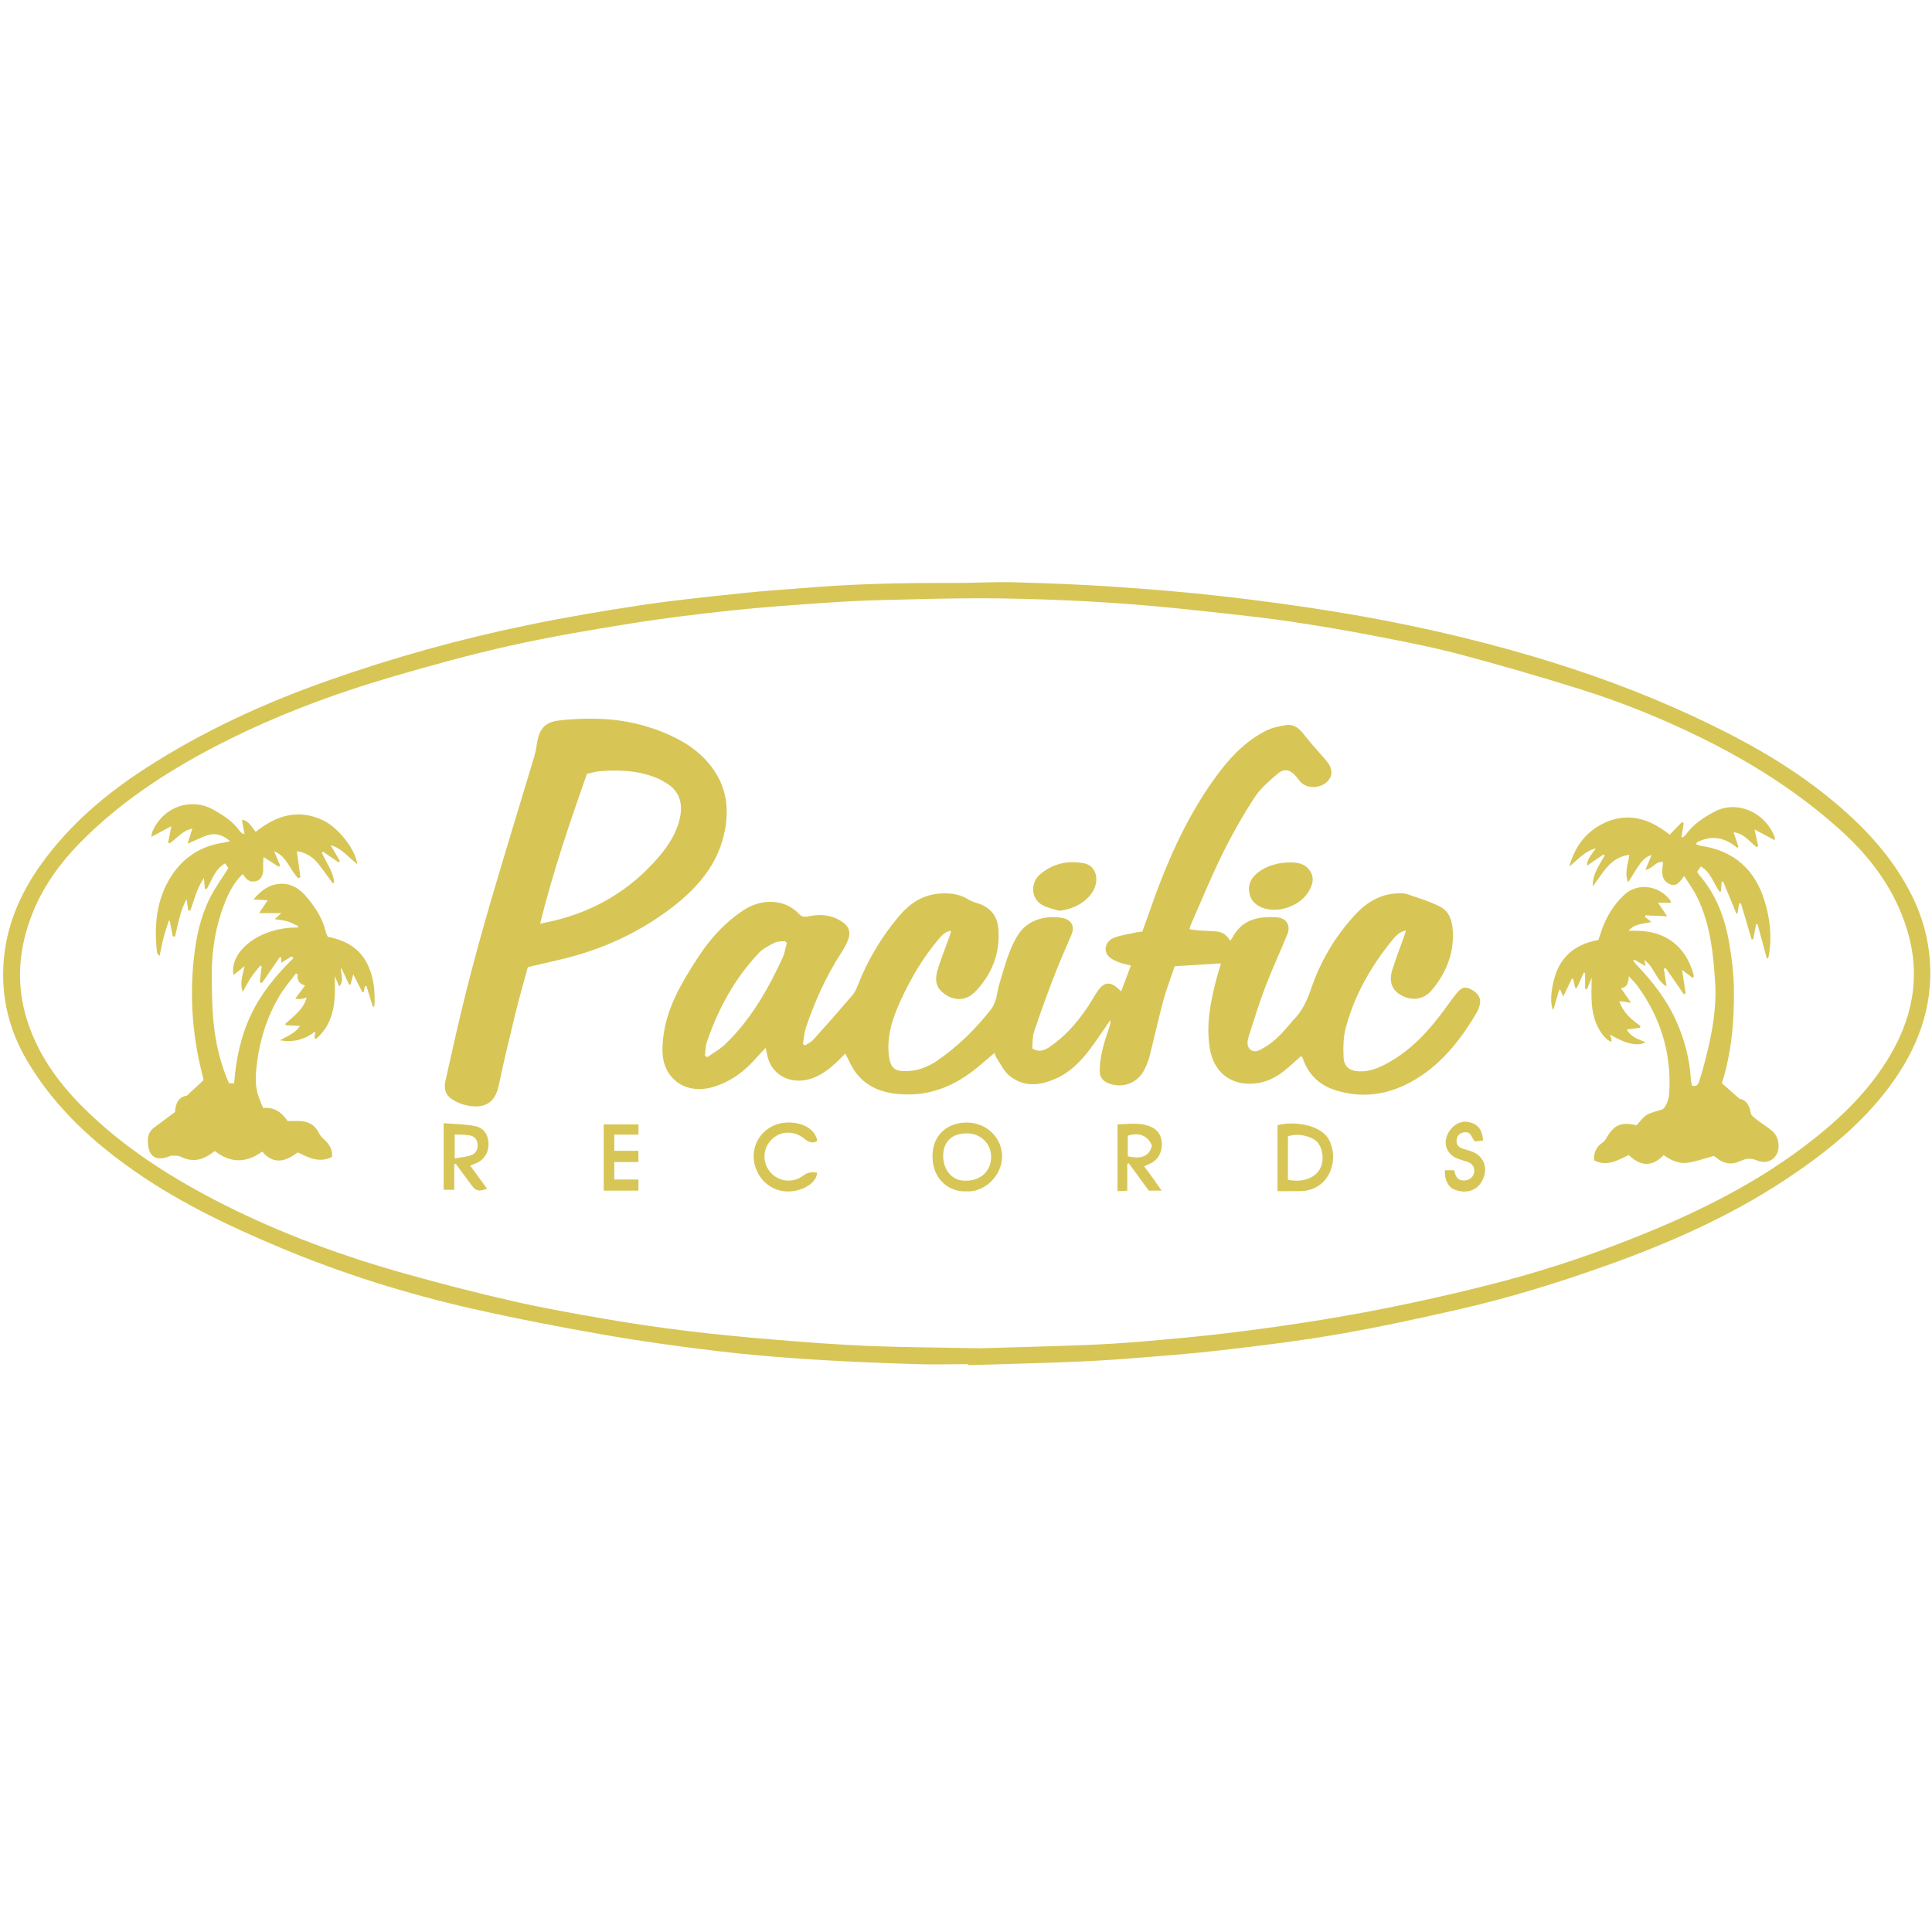 <?xml version="1.0" encoding="utf-8"?>
<!-- Generator: Adobe Illustrator 16.0.0, SVG Export Plug-In . SVG Version: 6.00 Build 0)  -->
<!DOCTYPE svg PUBLIC "-//W3C//DTD SVG 1.1//EN" "http://www.w3.org/Graphics/SVG/1.1/DTD/svg11.dtd">
<svg version="1.1" id="Layer_1" xmlns="http://www.w3.org/2000/svg" xmlns:xlink="http://www.w3.org/1999/xlink" x="0px" y="0px"
	 width="300px" height="300px" viewBox="0 0 300 300" enable-background="new 0 0 300 300" xml:space="preserve">
<path fill-rule="evenodd" clip-rule="evenodd" fill="#D7C656" d="M150.366,211.829c-2.833,0-5.67,0.08-8.499-0.017
	c-5.35-0.183-10.701-0.386-16.042-0.732c-4.826-0.313-9.652-0.708-14.452-1.287c-5.824-0.701-11.645-1.492-17.422-2.503
	c-6.911-1.207-13.811-2.534-20.652-4.086c-10.157-2.303-20.08-5.414-29.698-9.437c-8.497-3.556-16.775-7.538-24.243-13.007
	c-6.075-4.448-11.396-9.628-15.229-16.188c-2.713-4.643-3.943-9.663-3.578-15.042c0.388-5.726,2.565-10.772,5.881-15.392
	c4.368-6.083,9.963-10.828,16.197-14.86c8.81-5.697,18.278-10.047,28.152-13.542c10.192-3.607,20.592-6.495,31.175-8.677
	c5.921-1.221,11.892-2.241,17.873-3.131c5.32-0.792,10.683-1.316,16.034-1.886c3.053-0.325,6.122-0.496,9.182-0.754
	c7.59-0.64,15.195-0.791,22.808-0.764c3.224,0.011,6.454-0.194,9.675-0.107c5.2,0.14,10.402,0.347,15.592,0.698
	c5.581,0.378,11.16,0.842,16.718,1.474c5.858,0.666,11.71,1.458,17.529,2.403c10.39,1.688,20.654,3.967,30.754,6.959
	c8.237,2.44,16.293,5.364,24.1,8.951c7.653,3.519,15.038,7.505,21.619,12.829c5.328,4.31,9.999,9.192,13.077,15.413
	c1.569,3.17,2.508,6.519,2.754,10.056c0.512,7.318-1.948,13.685-6.23,19.464c-4.4,5.938-10.08,10.457-16.18,14.496
	c-8.659,5.732-18.085,9.876-27.829,13.354c-7.482,2.673-15.067,5.014-22.81,6.784c-6.281,1.438-12.587,2.801-18.934,3.9
	c-5.927,1.027-11.913,1.753-17.891,2.45c-4.831,0.564-9.687,0.925-14.538,1.307c-3.151,0.249-6.312,0.421-9.473,0.543
	c-5.138,0.199-10.278,0.328-15.417,0.487C150.368,211.937,150.367,211.884,150.366,211.829z M152.188,209.359
	c4.554-0.137,10.304-0.278,16.053-0.493c2.979-0.111,5.958-0.29,8.929-0.544c4.485-0.383,8.972-0.775,13.439-1.317
	c4.918-0.596,9.828-1.284,14.718-2.082c4.587-0.749,9.162-1.604,13.707-2.575c4.844-1.035,9.673-2.158,14.461-3.426
	c7.503-1.986,14.843-4.492,22.028-7.434c8.591-3.516,16.836-7.652,24.308-13.239c5.115-3.824,9.742-8.088,13.165-13.544
	c3.969-6.326,5.354-13.062,3.136-20.331c-1.874-6.146-5.535-11.124-10.253-15.388c-6.557-5.929-13.939-10.612-21.853-14.491
	c-6.02-2.951-12.228-5.466-18.619-7.466c-6.208-1.942-12.458-3.765-18.745-5.426c-4.344-1.148-8.769-2.002-13.183-2.857
	c-4.267-0.826-8.555-1.551-12.854-2.196c-3.666-0.55-7.355-0.957-11.043-1.365c-4.021-0.445-8.046-0.875-12.077-1.207
	c-3.941-0.326-7.89-0.587-11.841-0.753c-4.47-0.188-8.947-0.325-13.422-0.326c-5.113,0-10.228,0.145-15.342,0.282
	c-2.888,0.078-5.777,0.209-8.659,0.414c-4.825,0.342-9.655,0.665-14.463,1.176c-5.26,0.56-10.518,1.196-15.74,2.031
	c-6.27,1.003-12.543,2.062-18.737,3.442c-6.135,1.367-12.211,3.037-18.247,4.8c-9.125,2.666-18.022,5.974-26.513,10.288
	c-7.663,3.893-14.865,8.475-21.071,14.488c-3.53,3.421-6.511,7.249-8.37,11.85c-2.202,5.452-2.687,11.013-0.91,16.687
	c1.671,5.335,4.837,9.737,8.744,13.619c6.354,6.312,13.834,11.035,21.781,15.051c9.072,4.586,18.583,8.054,28.357,10.79
	c5.471,1.532,10.979,2.953,16.518,4.213c4.798,1.092,9.652,1.953,14.503,2.789c4.133,0.712,8.288,1.326,12.452,1.832
	c4.558,0.552,9.131,0.99,13.708,1.368c4.85,0.4,9.706,0.772,14.567,0.975C140.205,209.215,145.598,209.229,152.188,209.359z"/>
<path fill-rule="evenodd" clip-rule="evenodd" fill="#D7C656" d="M160.282,162.806c1.177,0.681,2.001,0.239,2.754-0.275
	c2.319-1.587,4.146-3.663,5.722-5.966c0.566-0.828,1.046-1.714,1.598-2.552c1.044-1.587,2.059-1.69,3.401-0.378
	c0.085,0.083,0.181,0.154,0.352,0.299c0.5-1.346,0.978-2.634,1.49-4.016c-0.626-0.156-1.159-0.242-1.657-0.427
	c-0.535-0.2-1.095-0.416-1.54-0.758c-1.192-0.92-0.872-2.589,0.682-3.16c1.13-0.415,2.357-0.564,3.543-0.825
	c0.207-0.045,0.421-0.057,0.753-0.101c0.344-0.953,0.712-1.942,1.057-2.939c2.507-7.247,5.498-14.261,9.967-20.553
	c2.205-3.105,4.705-5.933,8.165-7.684c0.95-0.48,2.061-0.713,3.126-0.878c1.249-0.194,2.089,0.561,2.822,1.511
	c0.811,1.051,1.721,2.024,2.579,3.04c0.489,0.58,1.054,1.125,1.405,1.782c0.231,0.432,0.32,1.092,0.168,1.548
	c-0.598,1.8-3.42,2.342-4.712,0.954c-0.248-0.267-0.461-0.567-0.69-0.851c-0.844-1.052-1.825-1.319-2.852-0.447
	c-1.335,1.133-2.727,2.328-3.662,3.775c-1.831,2.827-3.497,5.782-4.986,8.804c-1.761,3.573-3.263,7.271-4.872,10.916
	c-0.072,0.164-0.106,0.344-0.201,0.662c0.513,0.07,0.972,0.158,1.435,0.191c0.938,0.068,1.883,0.073,2.818,0.167
	c0.901,0.09,1.586,0.569,2.066,1.445c0.136-0.183,0.262-0.308,0.338-0.458c1.472-2.856,4.042-3.384,6.898-3.189
	c1.513,0.104,2.215,1.251,1.649,2.644c-1.089,2.676-2.325,5.294-3.355,7.992c-0.976,2.553-1.795,5.166-2.616,7.774
	c-0.223,0.703-0.432,1.585,0.26,2.138c0.721,0.576,1.472,0.039,2.111-0.325c1.753-0.997,3.045-2.506,4.314-4.031
	c0.039-0.048,0.066-0.104,0.109-0.146c1.523-1.442,2.286-3.262,2.966-5.23c1.437-4.149,3.682-7.881,6.659-11.137
	c1.762-1.926,3.857-3.257,6.545-3.401c0.568-0.031,1.185-0.031,1.713,0.149c1.716,0.586,3.475,1.119,5.076,1.947
	c1.405,0.727,1.829,2.264,1.913,3.754c0.199,3.521-1.071,6.582-3.308,9.223c-1.295,1.529-3.273,1.678-4.96,0.592
	c-1.263-0.812-1.672-2.074-1.104-3.885c0.538-1.71,1.199-3.38,1.799-5.071c0.1-0.281,0.169-0.573,0.277-0.944
	c-1.092,0.219-1.686,0.971-2.262,1.686c-3.247,4.026-5.752,8.469-7.08,13.485c-0.38,1.437-0.385,3.012-0.323,4.513
	c0.06,1.474,0.936,2.12,2.414,2.184c1.552,0.067,2.928-0.48,4.255-1.192c3.914-2.1,6.776-5.309,9.321-8.854
	c0.53-0.741,1.072-1.478,1.651-2.184c0.689-0.841,1.271-0.953,2.155-0.5c1.067,0.546,1.596,1.411,1.365,2.324
	c-0.111,0.439-0.258,0.89-0.485,1.276c-2.585,4.385-5.685,8.312-10.246,10.797c-3.707,2.021-7.647,2.558-11.727,1.255
	c-2.435-0.777-4.135-2.383-4.998-4.824c-0.04-0.113-0.096-0.224-0.157-0.326c-0.028-0.046-0.092-0.067-0.171-0.123
	c-0.881,0.774-1.737,1.591-2.659,2.322c-1.542,1.225-3.283,1.961-5.29,1.96c-3.347-0.001-5.617-2.085-6.184-5.408
	c-0.677-3.969,0.179-7.74,1.185-11.513c0.142-0.528,0.324-1.046,0.482-1.57c0.017-0.055,0.002-0.12,0.002-0.197
	c-2.315,0.142-4.633,0.284-7.132,0.437c-0.592,1.76-1.278,3.513-1.768,5.32c-0.779,2.873-1.41,5.786-2.143,8.671
	c-0.179,0.7-0.462,1.386-0.782,2.036c-1.012,2.053-3.208,2.947-5.381,2.234c-1.093-0.358-1.607-1.024-1.58-2.157
	c0.053-2.249,0.709-4.369,1.437-6.473c0.136-0.392,0.264-0.785,0.218-1.264c-0.82,1.188-1.627,2.385-2.463,3.561
	c-1.549,2.177-3.262,4.22-5.727,5.392c-2.517,1.195-5.136,1.577-7.486-0.316c-0.855-0.689-1.354-1.827-1.995-2.773
	c-0.145-0.214-0.204-0.485-0.318-0.77c-1.131,0.952-2.165,1.893-3.269,2.743c-3.103,2.396-6.583,3.808-10.55,3.706
	c-3.019-0.078-5.812-0.854-7.735-3.408c-0.646-0.856-1.049-1.897-1.612-2.941c-0.14,0.141-0.339,0.339-0.536,0.539
	c-1.309,1.332-2.682,2.573-4.468,3.251c-3.016,1.146-6.057-0.13-6.96-2.934c-0.165-0.512-0.244-1.051-0.401-1.748
	c-0.64,0.689-1.199,1.271-1.737,1.873c-1.7,1.895-3.693,3.332-6.14,4.128c-2.78,0.904-5.417,0.282-6.953-1.756
	c-1.283-1.701-1.31-3.651-1.099-5.672c0.488-4.679,2.805-8.553,5.271-12.388c1.954-3.04,4.304-5.671,7.353-7.638
	c2.628-1.697,6.255-1.756,8.529,0.709c0.401,0.435,0.854,0.455,1.414,0.332c1.712-0.375,3.38-0.275,4.937,0.643
	c1.372,0.808,1.742,1.758,1.142,3.217c-0.264,0.642-0.625,1.253-1.004,1.838c-2.318,3.571-4.043,7.426-5.42,11.439
	c-0.294,0.856-0.351,1.796-0.518,2.696c0.11,0.066,0.22,0.132,0.329,0.199c0.432-0.283,0.946-0.494,1.281-0.865
	c2.057-2.285,4.088-4.595,6.091-6.929c0.366-0.427,0.616-0.979,0.823-1.511c1.516-3.894,3.618-7.437,6.299-10.637
	c1.68-2.006,3.683-3.437,6.403-3.632c1.519-0.108,2.965,0.03,4.311,0.824c0.437,0.258,0.915,0.485,1.403,0.621
	c2.015,0.562,3.245,1.875,3.417,4.002c0.307,3.797-0.984,7.081-3.599,9.797c-1.466,1.524-3.5,1.468-5.104,0.073
	c-1.179-1.023-1.1-2.324-0.693-3.607c0.55-1.738,1.229-3.434,1.846-5.151c0.08-0.222,0.116-0.458,0.194-0.778
	c-0.861,0.109-1.353,0.642-1.815,1.179c-2.502,2.909-4.419,6.186-6.009,9.664c-0.98,2.141-1.791,4.34-1.889,6.721
	c-0.035,0.841,0.013,1.712,0.197,2.531c0.276,1.227,0.905,1.658,2.151,1.697c1.931,0.062,3.672-0.556,5.231-1.629
	c3.209-2.207,5.964-4.901,8.355-7.981c0.934-1.202,0.896-2.68,1.315-4.026c0.814-2.61,1.429-5.303,2.95-7.63
	c1.594-2.435,4.53-2.928,6.791-2.526c1.118,0.199,2.082,1.045,1.446,2.566c-0.914,2.189-1.896,4.352-2.746,6.564
	c-1.092,2.837-2.127,5.698-3.09,8.581C160.293,161.039,160.365,161.952,160.282,162.806z M122.178,146.428
	c-0.093-0.098-0.188-0.197-0.281-0.295c-0.521,0.065-1.108,0-1.55,0.223c-0.885,0.447-1.839,0.911-2.504,1.614
	c-3.783,3.993-6.353,8.722-8.105,13.907c-0.218,0.645-0.188,1.374-0.273,2.064c0.122,0.073,0.245,0.146,0.367,0.219
	c0.921-0.657,1.939-1.214,2.749-1.989c3.978-3.805,6.655-8.498,8.939-13.437C121.851,148.017,121.964,147.199,122.178,146.428z"/>
<path fill-rule="evenodd" clip-rule="evenodd" fill="#D7C656" d="M81.962,150.173c-0.628,2.327-1.315,4.688-1.898,7.074
	c-0.915,3.749-1.832,7.5-2.61,11.278c-0.658,3.195-2.791,3.738-5.569,2.971c-0.349-0.098-0.686-0.252-1.013-0.411
	c-1.531-0.74-2.059-1.675-1.689-3.318c1.072-4.773,2.123-9.553,3.324-14.293c1.202-4.743,2.51-9.461,3.886-14.157
	c2.113-7.206,4.33-14.38,6.488-21.572c0.217-0.723,0.38-1.468,0.487-2.216c0.328-2.289,1.185-3.398,3.485-3.66
	c2.346-0.266,4.741-0.345,7.097-0.206c3.072,0.18,6.085,0.865,8.956,2.015c2.949,1.182,5.61,2.81,7.574,5.388
	c2.271,2.98,2.774,6.33,2.07,9.941c-1,5.126-4.148,8.776-8.125,11.844c-5.189,4.002-11.024,6.644-17.391,8.139
	C85.38,149.378,83.725,149.762,81.962,150.173z M91.147,120.154c-2.708,7.672-5.305,15.298-7.279,23.28
	c0.848-0.184,1.471-0.307,2.088-0.453c6.48-1.542,11.927-4.803,16.279-9.853c1.563-1.814,2.848-3.793,3.356-6.192
	c0.485-2.291-0.176-4.101-1.989-5.258c-0.51-0.326-1.049-0.625-1.607-0.857c-2.827-1.176-5.793-1.305-8.792-1.073
	C92.517,119.8,91.843,120.012,91.147,120.154z"/>
<path fill-rule="evenodd" clip-rule="evenodd" fill="#D7C656" d="M274.345,148.807c-0.479-1.77-0.958-3.54-1.438-5.31
	c-0.07,0.004-0.143,0.007-0.214,0.011c-0.154,0.785-0.306,1.57-0.46,2.355c-0.081-0.001-0.163-0.001-0.244-0.002
	c-0.553-1.859-1.105-3.718-1.658-5.578c-0.098,0.01-0.194,0.019-0.293,0.028c-0.075,0.505-0.15,1.009-0.226,1.515
	c-0.062,0.018-0.122,0.035-0.183,0.054c-0.688-1.667-1.374-3.334-2.062-5.001c-0.08,0.025-0.16,0.05-0.241,0.075
	c-0.026,0.484-0.054,0.969-0.08,1.454c-0.073,0.02-0.147,0.041-0.221,0.061c-0.969-1.271-1.331-3.014-2.932-3.933
	c-0.186,0.283-0.357,0.546-0.553,0.843c0.105,0.168,0.179,0.335,0.295,0.466c2.719,3.106,4.056,6.836,4.719,10.819
	c0.374,2.242,0.649,4.525,0.687,6.794c0.08,5.035-0.369,10.027-1.869,14.746c0.853,0.751,1.651,1.454,2.764,2.433
	c0.899,0.077,1.52,0.902,1.726,2.211c0.053,0.339,0.478,0.661,0.797,0.908c0.815,0.633,1.703,1.173,2.49,1.835
	c0.706,0.594,1.036,1.446,1.032,2.36c-0.007,1.87-1.599,2.969-3.357,2.244c-0.904-0.374-1.637-0.36-2.504,0.066
	c-1.347,0.661-2.66,0.479-3.829-0.508c-0.184-0.155-0.374-0.302-0.533-0.213c-1.27,0.343-2.521,0.796-3.812,0.997
	c-1.368,0.214-2.629-0.307-3.803-1.174c-1.815,1.901-3.645,1.746-5.428-0.012c-1.733,0.839-3.405,1.831-5.347,0.845
	c-0.21-0.888,0.305-2.094,1.001-2.571c0.315-0.217,0.646-0.487,0.823-0.812c1.147-2.109,2.315-2.663,4.725-2.079
	c0.482-0.51,0.938-1.195,1.57-1.6c0.638-0.406,1.453-0.534,2.524-0.898c0.584-0.542,0.945-1.582,1.002-2.685
	c0.318-6.098-1.381-11.602-4.992-16.515c-0.354-0.48-0.797-0.894-1.287-1.436c-0.113,0.866-0.12,1.647-1.233,1.85
	c0.509,0.729,0.961,1.378,1.577,2.261c-0.719-0.102-1.196-0.169-1.827-0.258c0.579,1.754,1.843,2.864,3.277,3.846
	c-0.026,0.098-0.051,0.195-0.076,0.294c-0.647,0.083-1.296,0.167-2.039,0.264c0.613,1.18,1.802,1.512,2.925,1.985
	c-1.222,0.674-3.082,0.266-5.537-1.197c0.078,0.238,0.13,0.397,0.182,0.556c0.047,0.141,0.092,0.279,0.016,0.584
	c-0.272-0.17-0.589-0.295-0.809-0.518c-1.485-1.513-2.07-3.422-2.219-5.463c-0.1-1.383-0.019-2.778-0.019-3.983
	c-0.185,0.457-0.45,1.117-0.717,1.776c-0.101-0.014-0.199-0.027-0.299-0.041c0-0.83,0-1.66,0-2.489
	c-0.07-0.015-0.143-0.028-0.214-0.043c-0.357,0.8-0.715,1.601-1.072,2.401c-0.085-0.014-0.171-0.027-0.256-0.041
	c-0.104-0.449-0.206-0.898-0.309-1.348c-0.067-0.027-0.135-0.053-0.201-0.079c-0.416,0.861-0.831,1.724-1.347,2.795
	c-0.199-0.47-0.317-0.749-0.435-1.026c-0.062-0.019-0.123-0.037-0.183-0.056c-0.305,1.043-0.608,2.087-0.926,3.173
	c-0.738-1.185-0.137-5.044,1.005-7.011c1.325-2.284,3.406-3.396,5.999-3.875c0.169-0.5,0.336-1.014,0.514-1.523
	c0.726-2.072,1.83-3.9,3.433-5.423c2.209-2.099,5.536-1.455,7.217,0.789c0.048,0.064,0.049,0.164,0.107,0.381
	c-0.66,0-1.271,0-2.014,0c0.525,0.771,0.951,1.396,1.433,2.099c-1.233-0.054-2.31-0.102-3.385-0.149
	c-0.017,0.087-0.033,0.174-0.05,0.261c0.278,0.221,0.558,0.442,0.971,0.769c-1.331,0.331-2.604,0.261-3.542,1.367
	c0.392,0,0.784,0,1.175,0c4.52,0.004,7.643,2.348,8.891,6.674c0.04,0.14,0.047,0.291,0.069,0.436
	c-0.059,0.071-0.117,0.143-0.176,0.214c-0.499-0.379-0.997-0.757-1.64-1.246c0.195,1.309,0.369,2.473,0.543,3.638
	c-0.095,0.044-0.188,0.086-0.283,0.13c-0.936-1.352-1.873-2.704-2.811-4.056c-0.095,0.045-0.19,0.091-0.285,0.136
	c0.13,0.831,0.26,1.663,0.425,2.717c-1.729-1.02-1.911-3.061-3.46-4.103c0.059,0.276,0.099,0.466,0.201,0.947
	c-0.725-0.414-1.249-0.713-1.772-1.012c-0.051,0.036-0.101,0.072-0.151,0.108c0.164,0.23,0.301,0.485,0.494,0.686
	c2.509,2.605,4.706,5.431,6.192,8.756c1.29,2.887,2.084,5.897,2.263,9.064c0.018,0.322,0.114,0.64,0.169,0.937
	c0.832,0.307,1.012-0.317,1.152-0.751c0.404-1.242,0.744-2.506,1.062-3.773c0.94-3.76,1.639-7.561,1.389-11.458
	c-0.294-4.593-0.76-9.169-2.85-13.377c-0.531-1.071-1.257-2.044-1.96-3.169c-0.664,0.913-1.242,1.74-2.266,1.254
	c-1.479-0.701-1.145-2.1-1.012-3.404c-1.142-0.219-1.557,1.022-2.735,1.188c0.352-0.848,0.639-1.54,0.955-2.302
	c-1.001,0.28-1.567,1.014-2.084,1.783c-0.504,0.748-0.964,1.525-1.553,2.465c-0.648-1.536,0.033-2.834,0.164-4.275
	c-3.06,0.414-4.115,2.933-5.669,4.915c-0.044-1.875,0.994-3.302,1.856-4.795c-0.052-0.064-0.104-0.127-0.156-0.191
	c-0.821,0.56-1.642,1.119-2.575,1.755c-0.025-1.102,0.754-1.726,1.343-2.69c-1.852,0.511-2.843,1.856-4.116,2.829
	c0.805-2.839,2.338-5.137,4.952-6.525c3.893-2.066,7.404-1.024,10.645,1.58c0.651-0.669,1.282-1.318,1.912-1.967
	c0.09,0.056,0.181,0.112,0.27,0.169c-0.118,0.716-0.234,1.432-0.353,2.148c0.06,0.028,0.119,0.057,0.177,0.084
	c0.17-0.147,0.373-0.269,0.499-0.446c1.123-1.592,2.72-2.625,4.373-3.528c3.426-1.872,7.846-0.087,9.414,3.864
	c0.039,0.098,0.005,0.225,0.005,0.522c-1.062-0.568-2.017-1.078-3.117-1.666c0.217,0.995,0.39,1.788,0.561,2.582
	c-0.085,0.051-0.171,0.102-0.257,0.152c-1.11-0.839-1.953-2.135-3.554-2.289c0.264,0.798,0.504,1.521,0.742,2.244
	c-0.052,0.062-0.105,0.124-0.156,0.185c-2-1.687-4.103-2.054-6.332-0.824c-0.015,0.091-0.029,0.182-0.044,0.273
	c0.244,0.077,0.482,0.187,0.731,0.224c5.116,0.753,8.382,3.697,9.872,8.563c0.852,2.779,1.169,5.655,0.636,8.566
	c-0.022,0.114-0.071,0.223-0.108,0.333C274.475,148.803,274.41,148.805,274.345,148.807z"/>
<path fill-rule="evenodd" clip-rule="evenodd" fill="#D7C656" d="M37.675,135.725c-1.262,1.232-2.057,2.691-2.683,4.244
	c-1.474,3.658-2.126,7.483-2.107,11.41c0.012,2.523,0.033,5.061,0.295,7.566c0.331,3.146,1.044,6.231,2.367,9.239
	c0.229,0.014,0.478,0.028,0.805,0.047c0.3-3.769,1.037-7.348,2.643-10.714c1.596-3.344,3.927-6.149,6.567-8.739
	c-0.089-0.092-0.179-0.184-0.268-0.275c-0.506,0.312-1.012,0.624-1.631,1.006c0-0.384,0-0.6,0-0.816
	c-0.064-0.029-0.129-0.058-0.194-0.086c-0.931,1.344-1.862,2.688-2.793,4.03c-0.115-0.047-0.23-0.096-0.346-0.144
	c0.1-0.811,0.201-1.622,0.302-2.432c-0.069-0.046-0.137-0.092-0.206-0.139c-0.485,0.615-1.008,1.205-1.444,1.852
	c-0.446,0.663-0.807,1.383-1.313,2.268c-0.443-1.474-0.004-2.623,0.309-4.021c-0.668,0.532-1.176,0.936-1.734,1.381
	c-0.646-3.857,4.335-7.464,9.972-7.378c0.035-0.067,0.07-0.134,0.104-0.202c-0.535-0.247-1.05-0.553-1.608-0.723
	c-0.599-0.182-1.237-0.235-2.06-0.381c0.407-0.365,0.664-0.595,1.037-0.928c-1.178,0-2.24,0-3.466,0
	c0.438-0.645,0.874-1.286,1.357-1.999c-0.693-0.039-1.334-0.075-2.23-0.125c1.159-1.329,2.275-2.219,3.842-2.403
	c1.979-0.232,3.388,0.754,4.559,2.187c1.279,1.566,2.387,3.232,2.829,5.256c0.051,0.232,0.186,0.446,0.322,0.761
	c2.568,0.493,4.799,1.621,6.078,4.101c1.089,2.114,1.298,4.382,1.149,6.7c-0.076,0.022-0.151,0.046-0.228,0.068
	c-0.336-1.08-0.673-2.16-1.009-3.241c-0.076,0.012-0.152,0.023-0.229,0.034c-0.06,0.303-0.12,0.604-0.179,0.908
	c-0.065,0.023-0.131,0.047-0.196,0.071c-0.451-0.884-0.901-1.769-1.436-2.816c-0.167,0.653-0.282,1.105-0.397,1.558
	c-0.079,0.02-0.158,0.039-0.237,0.058c-0.385-0.819-0.769-1.638-1.263-2.688c-0.075,1.108,0.543,2.04-0.281,2.971
	c-0.257-0.604-0.475-1.118-0.694-1.631c0.117,3.591,0.113,7.12-2.856,9.726c-0.101-0.023-0.201-0.047-0.302-0.072
	c0.045-0.323,0.091-0.647,0.149-1.058c-1.667,1.284-3.466,1.759-5.499,1.376c1.086-0.626,2.309-1.023,3.107-2.224
	c-0.792-0.038-1.487-0.072-2.182-0.105c-0.032-0.074-0.064-0.148-0.096-0.222c1.282-1.179,2.785-2.186,3.329-4.085
	c-0.347,0.094-0.619,0.2-0.899,0.234c-0.245,0.029-0.5-0.021-0.897-0.046c0.55-0.74,0.994-1.337,1.534-2.063
	c-1.075-0.28-1.208-0.98-1.171-1.783c-0.092-0.02-0.183-0.04-0.275-0.06c-0.821,1.107-1.735,2.16-2.445,3.336
	c-1.91,3.163-3.051,6.606-3.536,10.277c-0.225,1.703-0.393,3.394,0.071,5.068c0.207,0.743,0.556,1.445,0.853,2.194
	c1.84-0.182,2.937,0.781,3.82,2.026c0.701,0,1.337-0.03,1.97,0.006c1.314,0.076,2.3,0.636,2.885,1.89
	c0.214,0.457,0.654,0.818,1.025,1.188c0.676,0.675,1.093,1.435,0.987,2.491c-1.917,0.965-3.59,0.152-5.297-0.713
	c-1.818,1.319-3.667,2.078-5.539-0.118c-2.455,1.786-4.913,1.826-7.354-0.092c-0.376,0.258-0.71,0.514-1.069,0.729
	c-1.387,0.832-2.785,0.892-4.251,0.146c-0.382-0.195-0.905-0.135-1.364-0.151c-0.172-0.006-0.349,0.098-0.521,0.159
	c-2.477,0.865-3.169-0.571-3.202-2.486c-0.014-0.831,0.306-1.547,0.993-2.059c1.045-0.779,2.095-1.553,3.232-2.393
	c0.062-1.281,0.547-2.384,1.823-2.534c0.959-0.891,1.716-1.594,2.617-2.431c-0.223-0.947-0.548-2.172-0.797-3.411
	c-1.029-5.104-1.283-10.241-0.731-15.43c0.348-3.266,1.014-6.44,2.478-9.381c0.792-1.593,1.863-3.047,2.883-4.683
	c-0.076-0.114-0.27-0.404-0.493-0.739c-1.609,0.875-2.024,2.605-2.874,3.999c-0.093-0.024-0.187-0.048-0.279-0.072
	c-0.04-0.478-0.08-0.955-0.139-1.648c-1.12,1.617-1.501,3.384-2.109,5.044c-0.105,0.001-0.212,0.003-0.317,0.005
	c-0.084-0.55-0.169-1.101-0.271-1.772c-1.019,1.851-1.317,3.852-1.788,5.792c-0.117,0.003-0.235,0.006-0.353,0.009
	c-0.156-0.809-0.313-1.619-0.47-2.427c-0.045-0.021-0.091-0.041-0.137-0.061c-0.273,0.875-0.58,1.742-0.812,2.627
	c-0.235,0.896-0.397,1.812-0.632,2.909c-0.218-0.292-0.382-0.411-0.397-0.546c-0.464-4.145-0.136-8.163,2.156-11.788
	c1.933-3.058,4.742-4.821,8.334-5.32c0.234-0.032,0.463-0.102,0.855-0.19c-1.027-0.911-2.112-1.302-3.271-0.989
	c-1.087,0.294-2.101,0.861-3.333,1.386c0.25-0.794,0.482-1.529,0.741-2.349c-1.547,0.284-2.383,1.504-3.504,2.269
	c-0.087-0.025-0.174-0.052-0.26-0.078c0.156-0.786,0.312-1.571,0.512-2.572c-1.044,0.557-2,1.066-3.123,1.664
	c0.087-0.416,0.095-0.655,0.185-0.858c1.725-3.92,6.039-5.247,9.347-3.429c1.6,0.879,3.153,1.855,4.231,3.406
	c0.146,0.21,0.373,0.364,0.725,0.462c-0.135-0.719-0.27-1.438-0.421-2.244c1.159,0.143,1.506,1.155,2.155,1.866
	c3.199-2.542,6.637-3.638,10.519-1.752c2.34,1.137,4.96,4.496,5.253,6.761c-1.406-1.014-2.376-2.457-4.124-2.921
	c0.506,0.875,0.967,1.671,1.429,2.469c-0.08,0.058-0.16,0.116-0.239,0.175c-0.792-0.546-1.583-1.094-2.375-1.641
	c-0.063,0.06-0.125,0.119-0.188,0.179c0.653,1.534,1.784,2.9,1.905,4.622c-0.075,0.037-0.149,0.072-0.224,0.109
	c-0.746-1.014-1.458-2.054-2.245-3.034c-0.818-1.018-1.848-1.738-3.326-1.96c0.192,1.41,0.372,2.727,0.552,4.045
	c-0.113,0.051-0.226,0.103-0.339,0.155c-1.318-1.282-1.758-3.406-3.735-4.176c0.331,0.784,0.632,1.497,0.933,2.209
	c-0.079,0.06-0.159,0.12-0.238,0.179c-0.719-0.458-1.438-0.916-2.355-1.5c-0.028,0.444-0.052,0.679-0.056,0.915
	c-0.008,0.482,0.042,0.969-0.018,1.444c-0.085,0.679-0.431,1.232-1.132,1.4c-0.724,0.173-1.314-0.097-1.724-0.734
	C37.903,135.991,37.802,135.884,37.675,135.725z"/>
<path fill-rule="evenodd" clip-rule="evenodd" fill="#D7C656" d="M200.172,133.92c1.265-0.039,2.453,0.151,3.229,1.29
	c0.768,1.125,0.403,2.242-0.214,3.26c-1.288,2.126-4.419,3.293-6.797,2.601c-1.268-0.369-2.172-1.129-2.403-2.468
	c-0.24-1.378,0.399-2.426,1.469-3.222C196.703,134.455,198.493,133.923,200.172,133.92z"/>
<path fill-rule="evenodd" clip-rule="evenodd" fill="#D7C656" d="M164.406,141.416c-0.77-0.245-1.577-0.409-2.303-0.748
	c-2.215-1.038-1.996-3.66-0.711-4.804c1.969-1.753,4.352-2.287,6.886-1.827c1.869,0.339,2.511,2.472,1.449,4.327
	C168.753,140.068,166.571,141.268,164.406,141.416z"/>
<path fill-rule="evenodd" clip-rule="evenodd" fill="#D7C656" d="M149.993,184.984c-2.406,0.156-5.187-1.689-5.198-5.407
	c-0.011-3.494,2.481-5.299,5.404-5.27c3.001,0.029,5.399,2.357,5.403,5.278C155.605,182.552,152.852,185.221,149.993,184.984z
	 M150.07,183.33c2.233-0.001,3.813-1.506,3.831-3.651c0.017-2.109-1.611-3.695-3.792-3.693c-2.278,0.002-3.667,1.295-3.649,3.523
	C146.478,181.748,147.928,183.474,150.07,183.33z"/>
<path fill-rule="evenodd" clip-rule="evenodd" fill="#D7C656" d="M198.368,184.962c0-3.545,0-6.899,0-10.239
	c2.545-0.701,6.788-0.081,8.002,2.273c1.668,3.228-0.027,7.878-4.411,7.962C200.785,184.981,199.611,184.962,198.368,184.962z
	 M199.99,183.176c2.057,0.473,4.015-0.136,4.883-1.519c0.764-1.213,0.627-3.066-0.229-4.202c-0.677-0.896-3.021-1.634-4.653-0.994
	C199.99,178.642,199.99,180.875,199.99,183.176z"/>
<path fill-rule="evenodd" clip-rule="evenodd" fill="#D7C656" d="M68.888,174.411c1.676,0.136,3.26,0.139,4.792,0.425
	c1.379,0.256,2.084,1.277,2.17,2.585c0.093,1.42-0.6,2.616-1.846,3.176c-0.275,0.122-0.56,0.225-0.991,0.396
	c0.884,1.211,1.737,2.382,2.619,3.589c-1.283,0.467-1.71,0.373-2.367-0.493c-0.84-1.109-1.655-2.237-2.479-3.357
	c-0.082,0.013-0.163,0.026-0.245,0.039c0,1.302,0,2.602,0,3.979c-0.643,0-1.107,0-1.652,0
	C68.888,181.367,68.888,178.038,68.888,174.411z M70.606,179.879c0.912-0.167,1.735-0.229,2.493-0.481
	c0.754-0.251,1.127-0.863,1.061-1.718c-0.062-0.802-0.535-1.25-1.238-1.377c-0.728-0.133-1.485-0.098-2.316-0.141
	C70.606,177.418,70.606,178.524,70.606,179.879z"/>
<path fill-rule="evenodd" clip-rule="evenodd" fill="#D7C656" d="M175.042,180.723c0,1.355,0,2.71,0,4.164
	c-0.533,0.027-0.968,0.051-1.518,0.079c0-3.474,0-6.856,0-10.376c1.858-0.035,3.756-0.4,5.511,0.54
	c1.905,1.021,1.821,4.239-0.105,5.381c-0.36,0.213-0.763,0.356-1.269,0.588c0.474,0.643,0.922,1.243,1.36,1.852
	c0.415,0.577,0.82,1.163,1.36,1.929c-0.798,0-1.322,0-2.002,0c-0.468-0.642-1.001-1.374-1.536-2.106
	c-0.518-0.71-1.038-1.418-1.559-2.127C175.204,180.671,175.123,180.697,175.042,180.723z M175.129,179.554
	c2.188,0.478,3.362-0.056,3.74-1.644c-0.536-1.521-2.016-2.149-3.74-1.555C175.129,177.393,175.129,178.448,175.129,179.554z"/>
<path fill-rule="evenodd" clip-rule="evenodd" fill="#D7C656" d="M126.912,177.173c-0.788,0.463-1.42,0.138-2.046-0.374
	c-1.297-1.06-3.011-1.217-4.327-0.419c-1.844,1.117-2.387,3.458-1.217,5.248c1.187,1.815,3.677,2.271,5.442,0.893
	c0.698-0.545,1.36-0.539,2.118-0.432c-0.067,1.54-2.074,2.806-4.262,2.914c-3.125,0.154-5.354-2.328-5.576-5.024
	c-0.237-2.867,1.86-5.324,4.701-5.635C124.384,174.056,126.604,175.255,126.912,177.173z"/>
<path fill-rule="evenodd" clip-rule="evenodd" fill="#D7C656" d="M93.741,174.603c1.827,0,3.572,0,5.403,0c0,0.534,0,0.994,0,1.58
	c-1.269,0-2.469,0-3.751,0c0,0.86,0,1.6,0,2.511c1.2,0,2.423,0,3.739,0c0,0.655,0,1.14,0,1.755c-1.273,0-2.474,0-3.747,0
	c0,0.927,0,1.727,0,2.703c1.232,0,2.445,0,3.749,0c0,0.663,0,1.153,0,1.729c-1.793,0-3.536,0-5.392,0
	C93.741,181.483,93.741,178.106,93.741,174.603z"/>
<path fill-rule="evenodd" clip-rule="evenodd" fill="#D7C656" d="M224.364,181.711c0.485,0,0.924,0,1.433,0
	c0.197,0.878,0.505,1.664,1.626,1.59c0.783-0.055,1.359-0.522,1.475-1.244c0.126-0.792-0.269-1.4-1.078-1.667
	c-0.577-0.188-1.177-0.329-1.726-0.581c-1.263-0.58-1.87-1.916-1.502-3.178c0.452-1.548,1.875-2.62,3.229-2.434
	c1.565,0.215,2.375,1.128,2.46,2.921c-0.413,0.04-0.836,0.083-1.281,0.126c-0.188-0.294-0.361-0.506-0.471-0.747
	c-0.253-0.553-0.667-0.781-1.249-0.66c-0.586,0.121-0.985,0.467-1.084,1.085c-0.099,0.617,0.129,1.094,0.702,1.34
	c0.444,0.19,0.919,0.312,1.384,0.453c1.944,0.587,2.824,2.356,2.051,4.248c-0.829,2.029-2.734,2.435-4.466,1.761
	C224.847,184.328,224.28,183.121,224.364,181.711z"/>
</svg>
